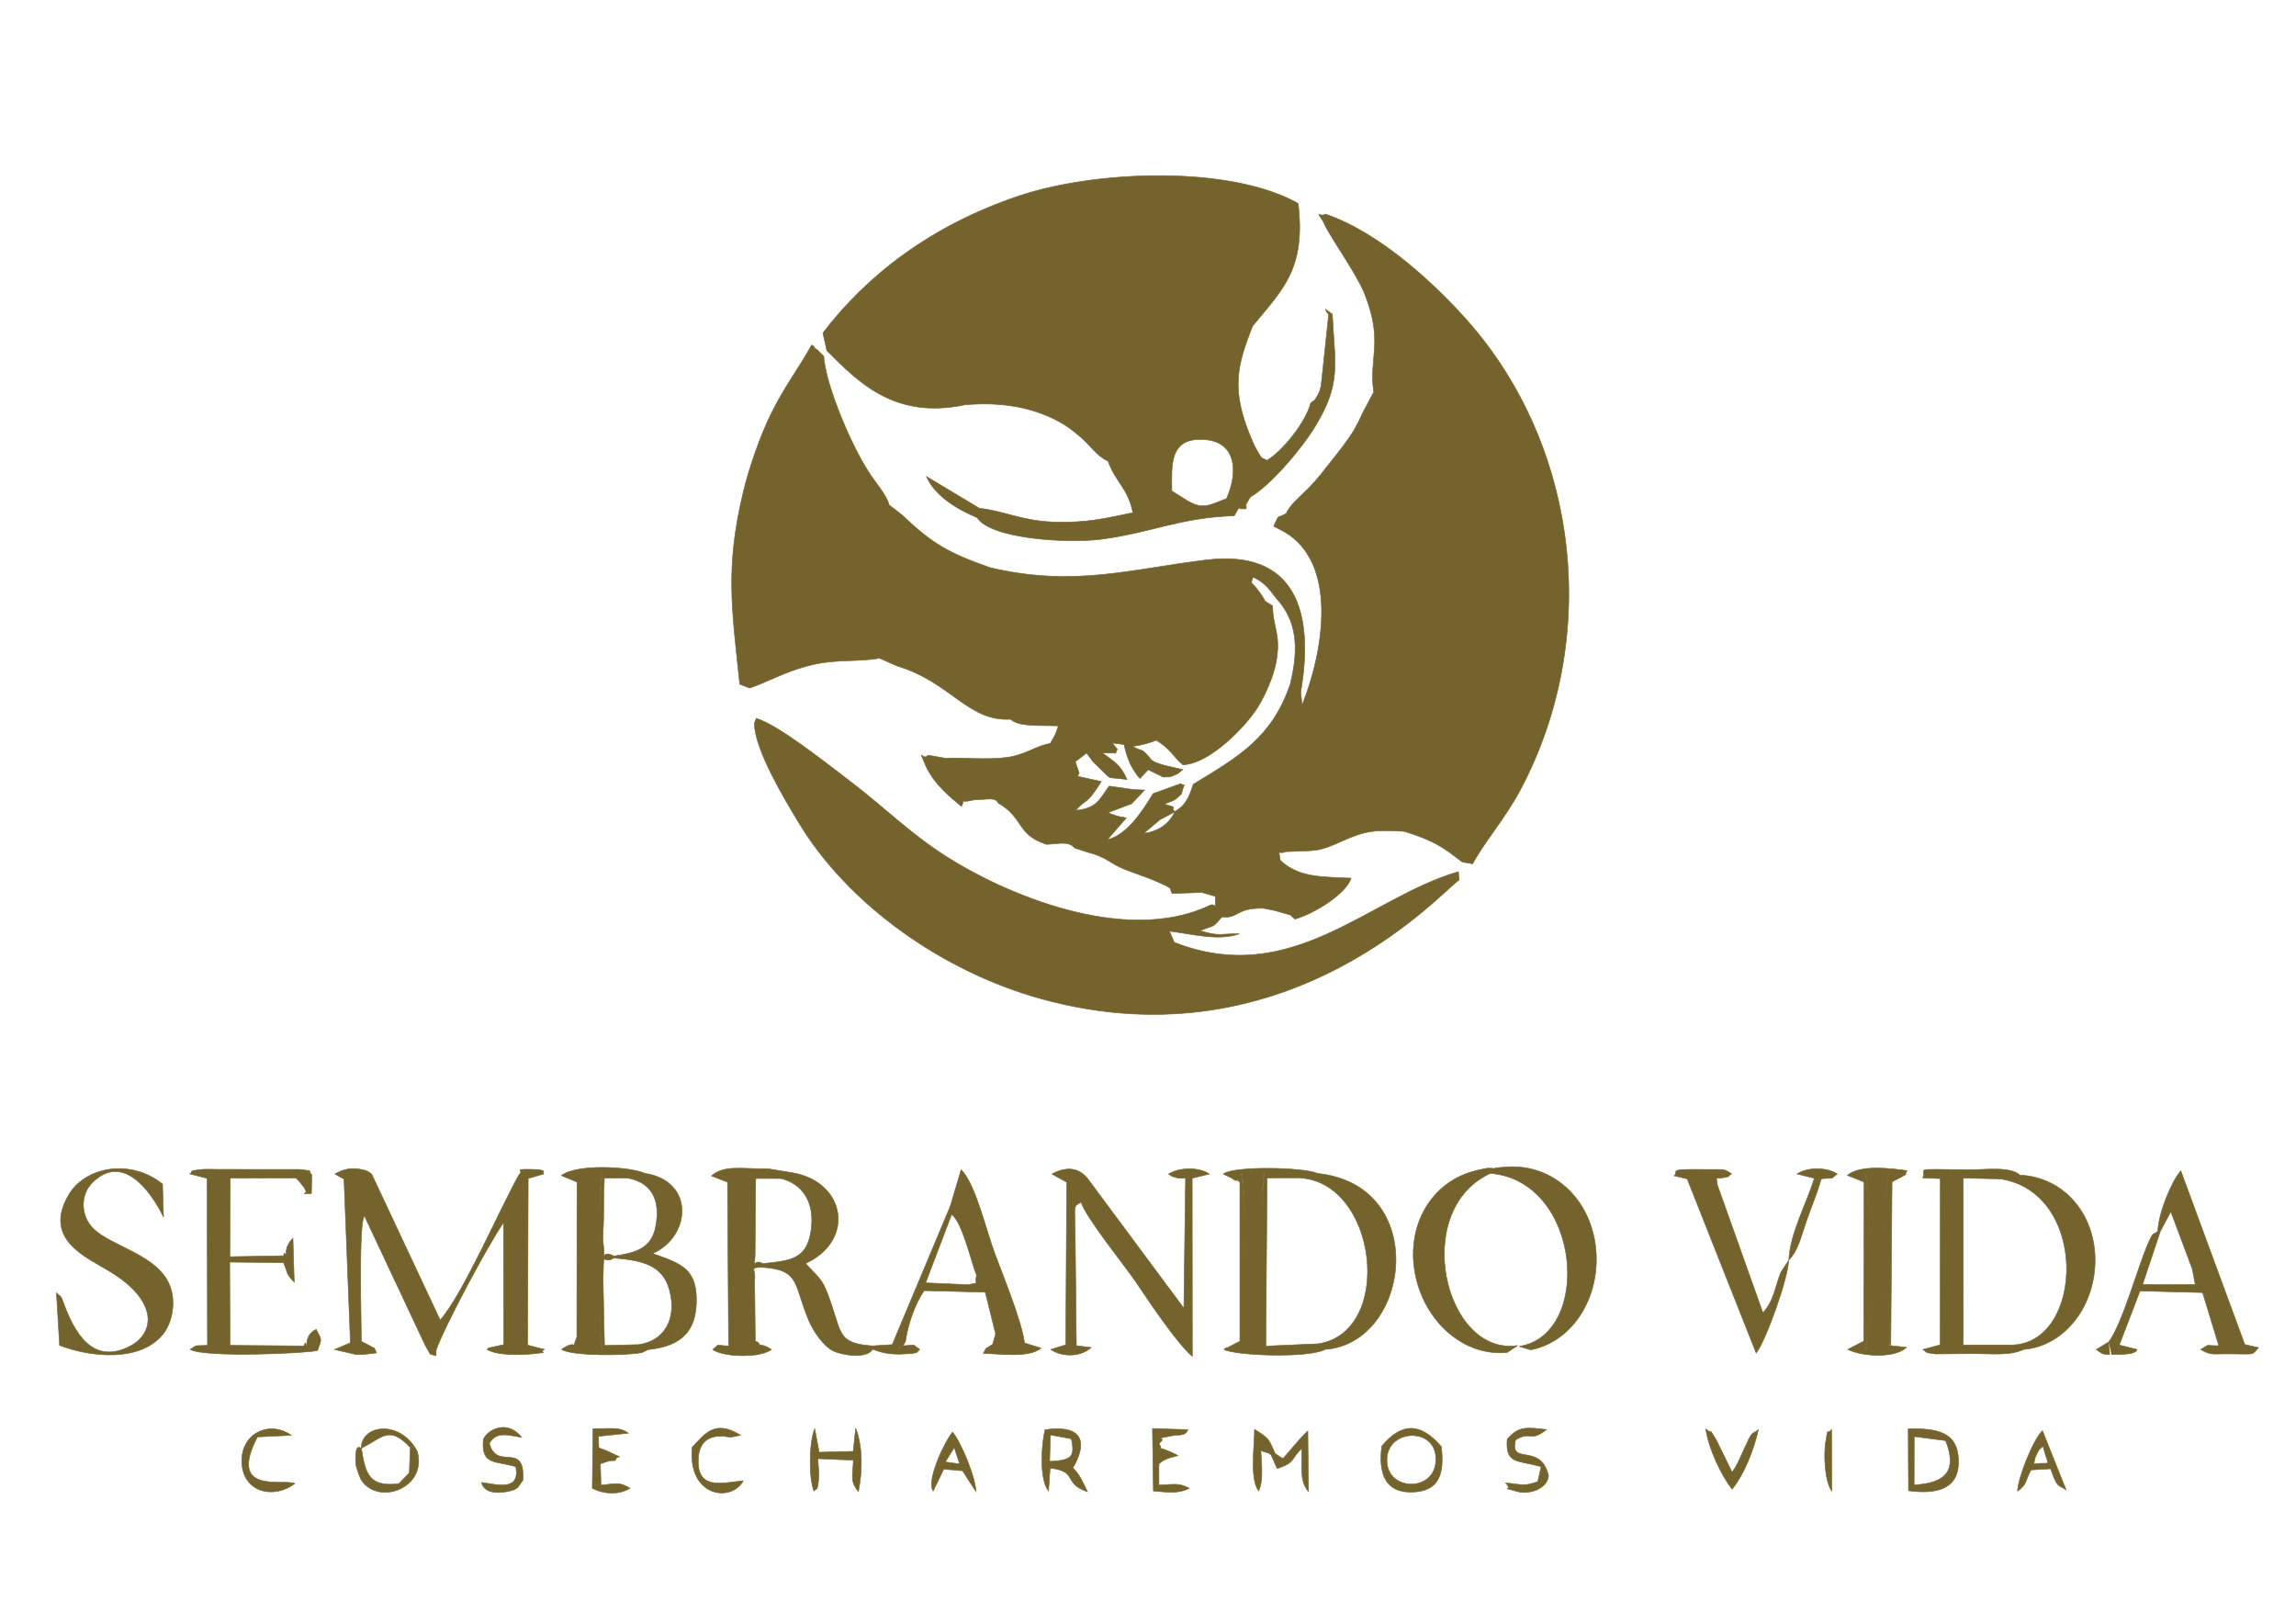 <?xml version="1.0" encoding="UTF-8"?>
<!DOCTYPE svg PUBLIC "-//W3C//DTD SVG 1.1//EN" "http://www.w3.org/Graphics/SVG/1.1/DTD/svg11.dtd">
<!-- Creator: CorelDRAW X6 -->
<svg xmlns="http://www.w3.org/2000/svg" xml:space="preserve" width="297mm" height="210mm" version="1.1" style="shape-rendering:geometricPrecision; text-rendering:geometricPrecision; image-rendering:optimizeQuality; fill-rule:evenodd; clip-rule:evenodd"
viewBox="0 0 29700 21000"
 xmlns:xlink="http://www.w3.org/1999/xlink">
 <defs>
  <style type="text/css">
   <![CDATA[
    .str0 {stroke:#75632D;stroke-width:7.62}
    .fil0 {fill:#75632D}
   ]]>
  </style>
 </defs>
 <g id="Capa_x0020_1">
  <path class="fil0 str0" d="M4715 15727l786 1673 64 113c95,24 73,45 76,-50 98,-290 686,-1389 873,-1651l2 1579 -182 40c-6,-11 -22,14 -33,21 116,77 423,76 586,58 261,-29 69,-2 153,-58l-215 -55 7 -2156 201 -58c-27,-18 71,-54 -149,-59 -270,-6 -96,16 -167,64 -265,472 -719,1536 -1023,1886l-887 -1890c-40,-24 -41,-41 -138,-60 -132,-26 -237,1 -336,60l78 44c10,5 30,16 39,21l83 2118 -205 87 285 66c91,-1 168,-11 257,-22 -49,-104 0,-36 -95,-98l-101 -51c0,-229 -38,-1543 40,-1621zm14911 1678l-128 86c-564,59 -1076,-403 -1193,-1021 -117,-621 210,-1191 791,-1331 6,-1 133,-30 140,-30 53,-2 71,0 84,5 9,-3 19,-5 31,-9 7,-2 137,-12 143,-13 596,-37 1077,412 1147,1040 70,625 -285,1218 -841,1326l-147 -45c951,-148 808,-2138 -374,-2238 -1039,481 -590,2364 348,2228zm-15682 -2023c60,65 -105,56 84,55l5 -242c-76,-77 62,-39 -153,-70l-1059 -1c-55,0 -162,-5 -213,1 -193,22 -90,16 -152,57l223 58 5 2160c-184,11 -115,-15 -223,52 177,112 1551,49 1646,14 50,-143 66,-124 -18,-272 -190,87 -84,322 -138,175 -3,-8 -12,25 -20,39l-955 -8 -5 -1077 696 7c59,128 23,135 139,252l-17 -566c-53,61 -30,25 -78,115 -7,13 -8,138 -31,77 -3,-7 -8,25 -13,34l-694 12 5 -1017 848 -3c10,10 25,24 30,30 5,6 22,23 28,30l44 57c3,-7 12,18 18,28zm9842 2012l-194 59c119,84 362,117 523,-25l-192 -24 -15 -1429c-5,-422 -29,-358 77,-429 48,184 567,826 700,1022 169,249 532,798 738,974l-2 -2304 222 -54c-134,-92 -386,-88 -526,0 51,33 11,21 112,50 14,4 80,4 107,5l-22 1681 -1250 -1683c-109,-130 -263,-158 -456,-53l191 106 -13 2106zm-2246 -3l-253 16 0 0c-411,-27 -405,-147 -508,-463 -127,-385 -129,-361 -359,-603 645,-298 520,-1049 -161,-1172l-312 -51c-378,-1 -578,-51 -744,90l208 81 14 2117 0 2c-206,-7 -93,-39 -205,46 97,71 356,96 552,69l14 0 0 -2c81,-13 151,-35 192,-67 -120,-84 -149,-34 -167,-85 -7,-18 -27,-13 -41,-20l-9 -795c23,-142 -84,-163 103,-163 495,30 403,235 602,696 56,130 184,320 310,384 109,55 440,110 512,-21 98,37 183,64 351,64 4,0 153,-8 154,-8 110,-19 53,-17 105,-53 -120,-76 -9,-55 -222,-48 31,-33 44,-70 40,-79 34,-211 119,-460 238,-634l791 20c-1,-9 -2,-17 -2,-26 1,9 1,18 2,26l134 541 -39 134c-9,6 -27,16 -36,22 -106,76 -12,-24 -84,93 216,10 591,62 747,-66l-215 -67c-32,-274 -281,-879 -381,-1148 -124,-336 -252,-905 -438,-1093l-141 474 21 104 -21 -104 -750 1788zm118 7c-3,5 -5,9 -8,15 -5,5 -23,33 -30,32 2,-3 9,-17 37,-47zm1081 -776c0,-3 0,-6 -1,-9 0,3 1,6 1,9zm-1 -14c0,-3 -1,-6 -1,-9 0,3 1,6 1,9zm-1 -9c0,-3 -1,-6 -1,-9 0,3 1,6 1,9zm-105 -106l0 0c-33,147 58,78 -99,123l-560 -24 337 -886c137,99 249,600 322,786zm-2769 -150c-117,-81 -111,121 -96,-105l8 -971c1,-9 2,-17 3,-26l324 1c270,65 447,299 388,681 -56,363 -257,382 -626,420zm-2362 -1161l0 0 8 1205 -8 -1205zm288 -9l7 0c-33,144 -51,615 -52,1096 1,-462 16,-915 45,-1096zm-45 1282c3,448 19,868 50,1002l-6 0c-27,-165 -41,-572 -44,-1002zm508 936l-433 11 -18 -850c13,-433 -14,-181 139,-282 370,31 631,90 719,410 103,376 -64,669 -407,712zm-312 -1145c-191,-111 -94,171 -142,-216 -1,-8 10,-233 10,-268 2,-179 0,-346 10,-526l295 -1c292,52 442,255 368,633 -55,281 -261,336 -541,378zm395 -1073c-192,-85 -876,-123 -1073,31l202 84 -2 2006c-88,222 39,0 -198,158 127,87 830,84 1040,41l80 -38c356,-37 604,-178 623,-582 22,-469 -197,-529 -566,-661 499,-218 552,-943 -107,-1038zm8040 2237l-315 45 315 -46 0 1zm-265 -1094c-1,-499 -19,-997 -55,-1137l10 0c30,194 45,668 45,1137zm237 -1140l6 0c-21,167 -28,337 -28,508 0,-171 4,-341 22,-508zm702 2204l-675 30 16 -2176 384 -1c1046,8 1275,1999 276,2147zm-10 -2205c-164,-76 -1068,-99 -1214,7 81,50 -8,-3 92,46 26,13 71,52 78,38 7,-12 28,14 44,22l0 2059 -165 85c-7,-12 -27,14 -41,21 155,82 1101,114 1310,-1 1107,-81 1363,-2129 -105,-2276zm-16268 2225c407,156 1037,216 1332,-138 128,-154 181,-439 85,-655 -168,-381 -743,-487 -977,-713 -167,-161 -179,-434 -19,-596 496,-501 923,442 923,443l-13 -427c-411,-332 -1003,-228 -1218,147 -332,580 246,802 555,994 619,384 562,793 236,959 -491,250 -722,-207 -850,-554 -44,-117 -28,-76 -95,-139l41 679z"/>
  <path class="fil0 str0" d="M9758 9361c10,350 401,990 570,1272 633,1055 1855,1932 3148,2287 3254,894 5265,-1494 5399,-1537l-10 -109c-1162,337 -2153,1511 -3676,914l-62 -145c305,38 633,130 905,35 -258,-5 -249,38 -510,-41 219,-85 151,-31 286,-179 217,26 171,-118 535,-111 89,17 137,25 220,50 213,65 82,9 189,90 261,-76 664,-332 725,-529 -407,-19 -673,-9 -915,-229 -25,-172 -34,-69 67,-114 416,-20 399,12 733,-137 302,-136 418,-148 801,-126 380,118 495,198 752,397l135 23c127,-249 416,-582 612,-948 1052,-1971 765,-4444 -682,-6078 -369,-416 -1097,-1126 -1835,-1377 -81,49 -136,-76 -19,112 20,92 419,653 521,906 257,643 55,830 123,1284l-143 269c-35,80 -73,155 -105,210 -77,132 -191,277 -288,398 -120,150 -179,236 -313,372 -127,129 -219,192 -286,324 -131,69 -82,-1 -159,162l131 68c706,405 517,1543 236,2247l-18 -169c180,-1046 -72,-1848 -1220,-1710 -973,117 -1710,356 -2797,100 -529,-186 -744,-303 -1141,-683l-166 -128c-37,-139 -172,-277 -274,-441 -83,-133 -163,-285 -238,-447 -115,-248 -312,-733 -334,-1036 -7,-7 -67,-67 -85,-84 -7,-7 -29,-9 -35,-30 -6,-21 -25,-20 -37,-30 -171,313 -333,506 -520,881 -139,279 -285,694 -362,1014 -236,980 -151,1506 -47,2491l129 50c260,-92 445,-205 744,-285 366,-98 600,-46 935,-101l229 101c701,212 912,720 1466,688 113,104 389,75 618,86 -35,121 -53,135 -104,228 -194,31 -322,152 -577,182 -266,31 -525,-1 -784,8l-220 -39c-71,86 -140,-131 -29,139 103,229 313,402 461,524 61,-130 -49,-34 136,-80 33,-8 95,-10 132,-11 76,-2 178,-25 205,45 345,201 234,409 626,536 164,-4 280,-50 369,49l159 51c273,71 283,147 504,231 233,89 284,95 526,209 98,65 15,8 71,96l379 -14 177 51c-4,239 23,55 -92,126 -1092,504 -2630,-159 -3381,-636 -480,-306 -800,-632 -1214,-949 -349,-267 -960,-753 -1251,-844l-27 69zm7474 -5299l-86 -63c1,5 11,28 13,34 2,6 20,21 28,33l-98 928c-27,73 1,38 -52,131 -44,79 -35,43 -83,90 -63,247 -363,621 -567,740 -80,-54 -42,17 -133,-139 -23,-39 -58,-121 -83,-181 -244,-596 -173,-905 33,-1419 383,-469 691,-734 588,-1585 -881,-495 -2613,-430 -3605,-99 -1158,387 -1983,1042 -2542,1774l51 229c400,397 869,895 1789,700 431,-36 798,20 1118,169 152,71 247,138 381,253 124,106 200,239 350,307 90,260 266,364 320,667 -371,76 -581,132 -1012,121 -413,-11 -671,-148 -973,-178l-684 -411c99,237 387,423 654,531 178,279 1182,336 1606,280 662,-87 999,-277 1720,-304l63 -108 11 18c98,-4 80,25 80,-59l54 -93c252,-143 655,-610 840,-914 341,-562 254,-794 221,-1453zm-2597 6336l170 -180 -143 -6 -314 -45c-123,167 -160,292 -432,313 144,-166 130,-52 329,-372l-307 -68c7,-12 16,-29 22,-41l-51 -148 147 -112 81 110 185 181c8,6 24,18 35,28l221 22c-91,-198 -158,-222 -319,-342l173 2c29,-89 35,-13 -41,-131l149 20c47,209 105,322 205,439l108 -113 195 95c111,-7 51,11 137,-22 76,-29 73,-45 114,-75 -101,-27 -355,-63 -415,-135 -5,-6 -16,-23 -22,-30 -112,-123 -68,-56 -214,-134 138,-19 229,-49 310,-80 188,115 205,198 343,317 350,-12 811,-496 964,-737 99,-157 209,-407 243,-594 65,-362 -45,-445 -46,-723 -152,-97 -62,-28 -164,-170 -45,-62 -67,-87 -111,-132l20 -71c146,64 203,144 306,278 259,281 294,629 177,1107 -236,688 -656,932 -1254,1294 -61,189 -109,280 -242,355 -68,-93 76,-31 -133,-98 90,-39 135,-43 188,-101 38,-42 24,10 50,-92 26,-100 47,-28 -28,-71l-354 128c-139,227 -338,536 -594,597l245 -282c-57,-18 -74,-10 -132,-29 -96,-32 -55,-20 -102,-41l298 -112zm366 206l196 -105c-64,144 -200,254 -402,279l206 -174zm864 -4155c-237,91 -314,156 -555,-4l-152 -95c-1,-326 -43,-703 432,-664 402,33 431,419 275,764z"/>
  <path class="fil0 str0" d="M26178 17453c534,-46 926,-567 923,-1162 -3,-597 -409,-1067 -973,-1093 -124,-117 -463,-67 -663,-69 -775,-8 -530,-24 -593,105l227 9 -2 2151 -222 59c65,39 -4,38 165,58l478 -4c231,-1 485,31 660,-55zm1101 -98l-162 99c81,58 81,63 176,64m19 0c15,0 32,0 52,0 300,3 276,-64 277,-65l-227 -57 268 -700 810 21 210 688c-205,1 -99,-30 -234,49 136,78 146,54 376,56 354,2 273,20 371,-80l-178 -41 -827 -2246c-120,137 -290,547 -297,781 -75,63 -51,-11 -128,163 -123,277 -334,1046 -507,1267m-3715 -2109c192,-17 92,18 203,-62 -127,-85 -379,-94 -519,0l223 56c-103,333 -317,718 -330,1059l-102 154c-78,191 -91,376 -234,527l-589 -1653 -12 -88c54,-2 81,-3 133,-16 8,-2 28,-3 34,-18 6,-14 20,-15 30,-22 -120,-74 -72,-53 -368,-57 -480,-6 -308,20 -376,82l169 40 892 2252c126,-159 417,-976 420,-1202 122,-115 164,-319 233,-514 72,-203 134,-347 190,-539zm2312 2c1143,174 1087,2103 168,2148l-647 0 -1 -2159 481 11zm2485 1171l37 196 -682 -1 231 -691 135 -252 280 748zm-3902 986l-13 2c-3,-6 -6,-10 -6,-7l-26 -1052 0 -4 26 1028c1,-6 13,22 19,33zm-318 57l-5 1c29,-158 45,-628 46,-1105 -1,462 -15,917 -41,1104zm40 -1334c-4,-426 -20,-818 -51,-953l5 0c28,156 43,539 46,953zm247 -953l2 0c-18,161 -23,339 -23,520 0,-180 4,-358 21,-520zm-15 1028c0,37 1,73 1,109 0,-36 0,-72 -1,-109zm46 1201l16 -2116c10,-7 24,-14 30,-18l98 -50c91,-61 16,19 66,-79 -218,-30 -609,-78 -771,61l216 86 -4 2059 -206 106c165,88 598,125 758,-26l-204 -22z"/>
  <path class="fil0 str0" d="M24760 19205l1 -626 407 53c149,379 14,552 -408,573zm-16986 3l-8 -276c13,-5 31,-11 40,-14 9,-3 30,-10 41,-13 110,-38 101,16 126,-45 7,-17 27,-12 40,-19l-170 -80c-66,-26 -63,-17 -98,-41l-3 -144 386 -40c-121,-88 -233,-54 -457,-59l-9 771c149,78 345,88 487,0 -140,-86 -181,-58 -375,-40zm15918 -720c-57,78 -43,-60 -78,177 -19,125 -19,471 80,620l-2 -797zm-7197 312c-88,-185 -61,-186 -267,-313 -1,229 -63,636 52,795 65,-123 38,-354 29,-526 66,42 88,15 135,64l77 174c239,-80 173,-123 316,-259 15,220 -36,413 89,556l-9 -783c-115,108 -219,244 -321,357l-101 -64zm-6879 351c-280,30 -595,122 -584,-270 11,-400 382,-294 418,-293l129 -26c-323,-200 -450,-34 -625,157 -62,640 504,718 661,432zm16811 -450c73,297 126,202 -119,232 22,-77 -2,-43 38,-127 40,-86 42,-59 82,-105zm-329 586c139,-112 84,-110 175,-276l253 -15c91,252 84,198 199,271l-305 -763c-119,112 -317,610 -322,784zm-22331 -724c-295,-206 -666,-11 -638,370 28,375 420,457 685,254 -140,-65 -878,152 -484,-603l437 -21zm8577 158l70 213 -186 -26 116 -187zm-136 280l243 21 173 268c-3,-185 -195,-641 -302,-768 -115,144 -340,631 -251,762l137 -283zm2784 -333c150,-113 -188,-27 180,-101 76,-15 163,11 193,-77l-457 -14 12 807c194,18 325,37 464,-35 -142,-74 -199,-47 -393,-41l0 -275c55,-41 29,-31 124,-73 6,-2 113,-30 122,-33 -12,-8 -29,-16 -38,-21 -355,-168 -111,35 -207,-138zm7203 -53c-115,-185 -10,-37 -129,-133 36,260 206,608 339,778 148,-176 281,-502 340,-768 -102,76 -67,-5 -194,271 -55,120 -76,181 -145,279l-209 -427zm-15865 53c92,-164 248,-104 418,-78 -193,-243 -448,-90 -495,25 -34,348 170,273 420,355 57,313 -222,236 -442,203 0,0 14,176 329,118 151,-28 133,-56 205,-148 27,-516 -338,-109 -435,-475zm13277 -47c199,-121 182,40 397,-132 -260,-30 -359,-46 -507,125 -28,330 140,267 439,356l-44 192c-186,67 -197,36 -415,17 117,131 -114,32 141,109 155,47 395,-27 413,-200 -100,-443 -516,-120 -425,-469zm-9079 663c32,-39 52,14 63,-188 3,-62 -9,-166 -12,-231l460 20c-7,208 -46,271 65,405 50,-249 61,-573 -35,-819l-32 300 -441 11 -57 -302c-68,153 -84,614 -10,804zm3059 -726l271 50c53,241 -3,278 -280,293l9 -343zm290 426c0,0 393,-596 -358,-493 -51,201 -74,647 44,791l21 -295c372,45 155,194 483,306 -66,-135 -100,-221 -189,-309zm-9203 -253c281,-143 359,-300 634,-10l-13 328 -135 140c-390,48 -433,-130 -486,-458zm0 0c-6,5 -85,-97 -72,195 2,46 57,192 70,213 222,342 858,104 726,-366 -214,-412 -723,-355 -725,-42zm13269 200c-51,-438 585,-491 628,-108 52,464 -584,486 -628,108zm-69 -228c-45,354 43,612 410,594 349,-17 397,-257 361,-586 -264,-308 -505,-323 -771,-8zm6814 577c366,49 661,-20 646,-402 -14,-360 -281,-406 -650,-399l4 801z"/>
 </g>
</svg>
